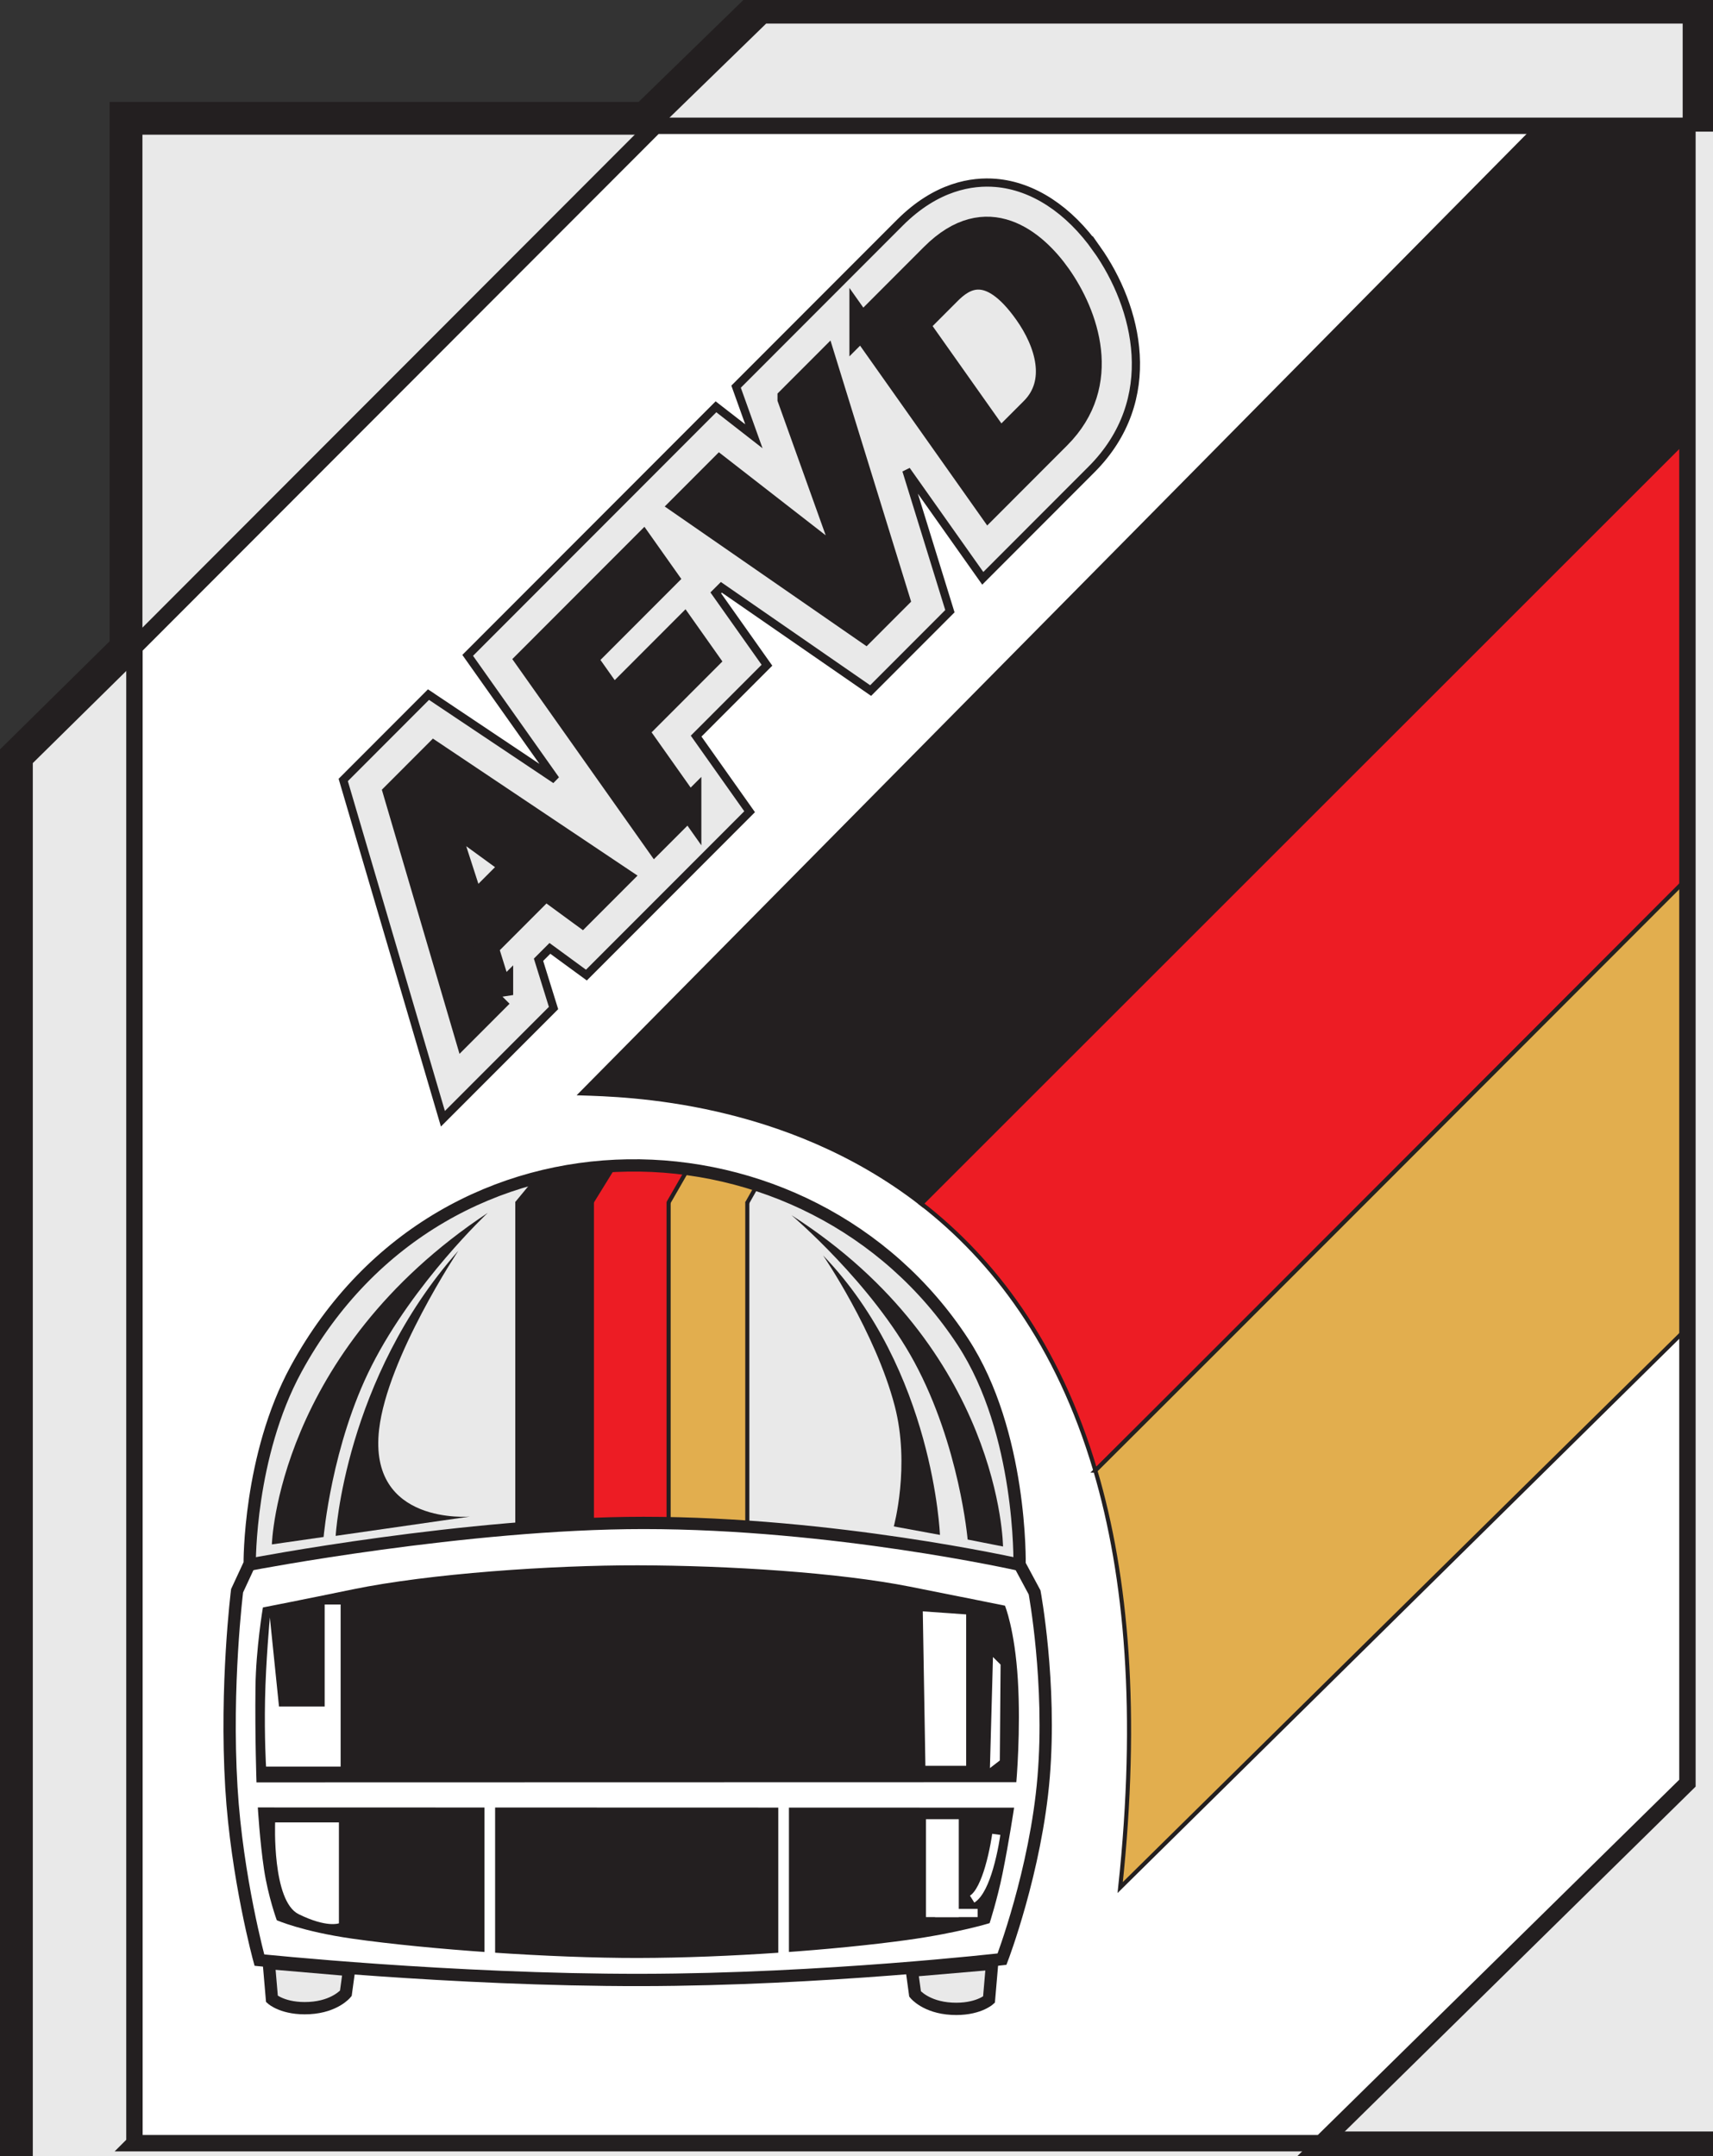 <?xml version="1.0" encoding="UTF-8" standalone="no"?>
<!-- Created with Inkscape (http://www.inkscape.org/) -->

<svg
   xmlns:svg="http://www.w3.org/2000/svg"
   xmlns="http://www.w3.org/2000/svg"
   version="1.1"
   width="282"
   height="355"
   id="svg2"
   xml:space="preserve"><rect width="100%" height="100%" fill="#333333" stroke="none"/><defs
     id="defs6"><clipPath
       id="clipPath20"><path
         d="M 0,2806.84 0,0 l 2231.19,0 0,2806.84 -2231.19,0 z"
         id="path22" /></clipPath></defs><g
     transform="matrix(1.25,0,0,-1.25,10.551,364.128)"
     id="g12"><g
       transform="matrix(0.108,0,0,0.108,-8.441,-10.618)"
       id="g14"><g
         id="g16"><g
           clip-path="url(#clipPath20)"
           id="g18"><path
             d="m 20,21.859 0,1851.371 133.691,131.84 0,646.21 633.227,0 139.27,135.56 1145.722,0 0,-131.84 139.28,0 0,-2479.012 -590.51,0 L 1462.84,20.012 20,21.859"
             id="path24"
             style="fill:#e9e9e9;fill-opacity:1;fill-rule:evenodd;stroke:none" /><path
             d="m 20,21.859 0,1851.371 133.691,131.84 0,646.21 633.227,0 139.27,135.56 1145.722,0 0,-131.84 139.28,0 0,-2479.012 -590.51,0 L 1462.84,20.012 20,21.859 z"
             id="path26"
             style="fill:none;stroke:#e9e9e9;stroke-width:10;stroke-linecap:butt;stroke-linejoin:miter;stroke-miterlimit:4;stroke-opacity:1;stroke-dasharray:none" /><path
             d="m 165.258,176.961 1447.162,0 446.6,439.078 0,2021.351 -1258.739,0 -635.023,-635.93 0,-1824.499"
             id="path28"
             style="fill:#ffffff;fill-opacity:1;fill-rule:evenodd;stroke:none" /><path
             d="m 165.258,176.961 1447.162,0 446.6,439.078 0,2021.351 -1258.739,0 -635.023,-635.93 0,-1824.499 z"
             id="path30"
             style="fill:none;stroke:#ffffff;stroke-width:10;stroke-linecap:butt;stroke-linejoin:miter;stroke-miterlimit:4;stroke-opacity:1;stroke-dasharray:none" /><path
             d="m 1335.73,1002.02 c 104.69,103.93 701.18,701.56 722.09,722.51 0.37,0.37 0.58,0.57 0.58,0.57 l -0.69,536.52 -1.15,-1.15 -933.09,-932.95 c 87.37,-67.86 166.48,-170.38 212.26,-325.5"
             id="path32"
             style="fill:#ed1c24;fill-opacity:1;fill-rule:nonzero;stroke:none" /><path
             d="m 1335.73,1002.02 c 104.69,103.93 701.18,701.56 722.09,722.51 0.37,0.37 0.58,0.57 0.58,0.57 l -0.69,536.52 -1.15,-1.15 -933.09,-932.95 c 87.37,-67.86 166.48,-170.38 212.26,-325.5 z"
             id="path34"
             style="fill:none;stroke:#231f20;stroke-width:5;stroke-linecap:butt;stroke-linejoin:miter;stroke-miterlimit:4;stroke-opacity:1;stroke-dasharray:none" /><path
             d="m 1123.47,1327.52 933.09,932.95 1.15,1.15 -0.48,377.96 -184.89,0 L 708.949,1462.03 c 53.949,-1.75 249,-5.97 414.521,-134.51"
             id="path36"
             style="fill:#231f20;fill-opacity:1;fill-rule:nonzero;stroke:none" /><path
             d="m 1123.47,1327.52 933.09,932.95 1.15,1.15 -0.48,377.96 -184.89,0 L 708.949,1462.03 c 53.949,-1.75 249,-5.97 414.521,-134.51 z"
             id="path38"
             style="fill:none;stroke:#231f20;stroke-width:5;stroke-linecap:butt;stroke-linejoin:miter;stroke-miterlimit:4;stroke-opacity:1;stroke-dasharray:none" /><path
             d="m 1335.73,1002.02 c 38.19,-129.399 53.08,-295.5 30.28,-508.532 l 692.52,683.382 -0.71,547.66 c -20.91,-20.95 -617.4,-618.58 -722.09,-722.51"
             id="path40"
             style="fill:#e2ae4e;fill-opacity:1;fill-rule:nonzero;stroke:none" /><path
             d="m 1335.73,1002.02 c 38.19,-129.399 53.08,-295.5 30.28,-508.532 l 692.52,683.382 -0.71,547.66 c -20.91,-20.95 -617.4,-618.58 -722.09,-722.51 z"
             id="path42"
             style="fill:none;stroke:#231f20;stroke-width:5;stroke-linecap:butt;stroke-linejoin:miter;stroke-miterlimit:4;stroke-opacity:1;stroke-dasharray:none" /><path
             d="m 2103.49,1632.21 c 55.58,55.68 93.04,93.21 98,98.18 0.38,0.37 0.58,0.58 0.58,0.58 l -0.68,536.51 -1.16,-1.14 -96.74,-96.73 0,-537.4"
             id="path44"
             style="fill:#ed1c24;fill-opacity:1;fill-rule:nonzero;stroke:none" /><path
             d="m 2103.49,1632.21 c 55.58,55.68 93.04,93.21 98,98.18 0.38,0.37 0.58,0.58 0.58,0.58 l -0.68,536.51 -1.16,-1.14 -96.74,-96.73 0,-537.4 z"
             id="path46"
             style="fill:none;stroke:#231f20;stroke-width:5;stroke-linecap:butt;stroke-linejoin:miter;stroke-miterlimit:4;stroke-opacity:1;stroke-dasharray:none" /><path
             d="m 2200.23,2266.34 1.16,1.15 -0.49,377.96 -97.41,0 0,-475.84 96.74,96.73"
             id="path48"
             style="fill:#231f20;fill-opacity:1;fill-rule:nonzero;stroke:none" /><path
             d="m 2200.23,2266.34 1.16,1.15 -0.49,377.96 -97.41,0 0,-475.84 96.74,96.73 z"
             id="path50"
             style="fill:none;stroke:#231f20;stroke-width:5;stroke-linecap:butt;stroke-linejoin:miter;stroke-miterlimit:4;stroke-opacity:1;stroke-dasharray:none" /><path
             d="m 2103.49,1085.33 98.71,97.41 -0.71,547.65 c -4.96,-4.97 -42.42,-42.5 -98,-98.18 l 0,-546.88"
             id="path52"
             style="fill:#e2ae4e;fill-opacity:1;fill-rule:nonzero;stroke:none" /><path
             d="m 2103.49,1085.33 98.71,97.41 -0.71,547.65 c -4.96,-4.97 -42.42,-42.5 -98,-98.18 l 0,-546.88 z"
             id="path54"
             style="fill:none;stroke:#231f20;stroke-width:5;stroke-linecap:butt;stroke-linejoin:miter;stroke-miterlimit:4;stroke-opacity:1;stroke-dasharray:none" /><path
             d="m 20,21.859 0,1851.371 133.691,131.84 0,646.21 633.227,0 139.27,135.56 1145.722,0 0,-131.84 139.28,0 0,-2479.012 -590.51,0 L 1462.84,20.012 20,21.859 z"
             id="path56"
             style="fill:none;stroke:#231f20;stroke-width:40;stroke-linecap:butt;stroke-linejoin:miter;stroke-miterlimit:4;stroke-opacity:1;stroke-dasharray:none" /><path
             d="m 163.938,181.691 1447.152,0 446.62,439.09 0,2021.339 -1258.749,0 -635.023,-635.93 0,-1824.499 z"
             id="path58"
             style="fill:none;stroke:#231f20;stroke-width:20;stroke-linecap:butt;stroke-linejoin:miter;stroke-miterlimit:4;stroke-opacity:1;stroke-dasharray:none" /><path
             d="m 327.852,401.359 97.777,-8.41 -3.899,-28.519 c 0,0 -13.046,-16.211 -44.507,-17.93 -31.461,-1.719 -45.614,11.078 -45.614,11.078 l -3.757,43.781"
             id="path60"
             style="fill:#e9e9e9;fill-opacity:1;fill-rule:evenodd;stroke:none" /><path
             d="m 327.852,401.359 97.777,-8.41 -3.899,-28.519 c 0,0 -13.046,-16.211 -44.507,-17.93 -31.461,-1.719 -45.614,11.078 -45.614,11.078 l -3.757,43.781 z"
             id="path62"
             style="fill:none;stroke:#231f20;stroke-width:15;stroke-linecap:butt;stroke-linejoin:miter;stroke-miterlimit:4;stroke-opacity:1;stroke-dasharray:none" /><path
             d="m 1209.77,400.531 -97.78,-8.41 3.9,-28.519 c 0,0 13.05,-16.211 44.51,-17.93 31.46,-1.723 45.61,11.078 45.61,11.078 l 3.76,43.781"
             id="path64"
             style="fill:#e9e9e9;fill-opacity:1;fill-rule:evenodd;stroke:none" /><path
             d="m 1209.77,400.531 -97.78,-8.41 3.9,-28.519 c 0,0 13.05,-16.211 44.51,-17.93 31.46,-1.723 45.61,11.078 45.61,11.078 l 3.76,43.781 z"
             id="path66"
             style="fill:none;stroke:#231f20;stroke-width:15;stroke-linecap:butt;stroke-linejoin:miter;stroke-miterlimit:4;stroke-opacity:1;stroke-dasharray:none" /><path
             d="m 793.711,940.07 c -201.25,1.25 -493.023,-55.261 -493.023,-55.261 0,0 -1.211,133.161 56.562,240.881 180.988,337.46 626.422,323.82 813.26,33.46 72.3,-112.33 68.98,-275.4 68.98,-275.4 0,0 -244.529,55.07 -445.779,56.32"
             id="path68"
             style="fill:#e9e9e9;fill-opacity:1;fill-rule:evenodd;stroke:none" /><path
             d="m 628.367,935.578 93.547,0 0,394.441 -93.547,0 0,-394.441 z"
             id="path70"
             style="fill:#231f20;fill-opacity:1;fill-rule:nonzero;stroke:none" /><path
             d="m 721.773,935.32 93.543,0 0,394.789 -93.543,0 0,-394.789 z"
             id="path72"
             style="fill:#ed1c24;fill-opacity:1;fill-rule:nonzero;stroke:none" /><path
             d="m 815.504,935.488 93.543,0 0,394.531 -93.543,0 0,-394.531 z"
             id="path74"
             style="fill:#e2ae4e;fill-opacity:1;fill-rule:nonzero;stroke:none" /><path
             d="m 815.316,1330.11 0,-389.622"
             id="path76"
             style="fill:#231f20;fill-opacity:1;fill-rule:nonzero;stroke:none" /><path
             d="m 815.316,1330.11 0,-389.622"
             id="path78"
             style="fill:none;stroke:#231f20;stroke-width:5;stroke-linecap:butt;stroke-linejoin:miter;stroke-miterlimit:4;stroke-opacity:1;stroke-dasharray:none" /><path
             d="m 721.773,1330.11 0,-391.399"
             id="path80"
             style="fill:none;stroke:#231f20;stroke-width:5;stroke-linecap:butt;stroke-linejoin:miter;stroke-miterlimit:4;stroke-opacity:1;stroke-dasharray:none" /><path
             d="m 911.289,1330.07 0,-391.832"
             id="path82"
             style="fill:none;stroke:#231f20;stroke-width:5;stroke-linecap:butt;stroke-linejoin:miter;stroke-miterlimit:4;stroke-opacity:1;stroke-dasharray:none" /><path
             d="m 722.066,1329.81 -93.546,0 28.082,34.02 95.082,11.42 -29.618,-45.44"
             id="path84"
             style="fill:#231f20;fill-opacity:1;fill-rule:nonzero;stroke:none" /><path
             d="m 815.445,1329.77 -93.547,0 31.461,47.99 86.442,-6.13 -24.356,-41.86"
             id="path86"
             style="fill:#ed1c24;fill-opacity:1;fill-rule:nonzero;stroke:none" /><path
             d="m 909.199,1329.81 -93.547,0 26.364,44.61 80.867,-20.91 -13.684,-23.7"
             id="path88"
             style="fill:#e2ae4e;fill-opacity:1;fill-rule:nonzero;stroke:none" /><path
             d="m 839.801,1371.63 -24.684,-42.97"
             id="path90"
             style="fill:#231f20;fill-opacity:1;fill-rule:nonzero;stroke:none" /><path
             d="m 839.801,1371.63 -24.684,-42.97"
             id="path92"
             style="fill:none;stroke:#231f20;stroke-width:5;stroke-linecap:butt;stroke-linejoin:miter;stroke-miterlimit:4;stroke-opacity:1;stroke-dasharray:none" /><path
             d="m 751.406,1377.76 -30.953,-50.18"
             id="path94"
             style="fill:none;stroke:#231f20;stroke-width:5;stroke-linecap:butt;stroke-linejoin:miter;stroke-miterlimit:4;stroke-opacity:1;stroke-dasharray:none" /><path
             d="m 925.113,1353.23 -14.058,-24.88"
             id="path96"
             style="fill:none;stroke:#231f20;stroke-width:5;stroke-linecap:butt;stroke-linejoin:miter;stroke-miterlimit:4;stroke-opacity:1;stroke-dasharray:none" /><path
             d="m 304.492,888.59 c 0,0 -1.211,131.14 56.563,237.23 180.988,332.33 626.422,318.9 813.265,32.95 72.3,-110.63 68.98,-271.219 68.98,-271.219 l 18.33,-34.141 c 0,0 20.51,-110.422 11.04,-225.031 -9.45,-114.199 -50.78,-222.219 -50.78,-222.219 0,0 -219.04,-25.109 -439.781,-25.398 -231.773,-0.313 -465.793,24.218 -465.793,24.218 0,0 -27.531,100.301 -34.152,210.532 -7.508,124.769 6.961,239.968 6.961,239.968 l 15.367,33.11 z"
             id="path98"
             style="fill:none;stroke:#231f20;stroke-width:15;stroke-linecap:butt;stroke-linejoin:miter;stroke-miterlimit:4;stroke-opacity:1;stroke-dasharray:none" /><path
             d="m 305.953,887.648 c 0,0 262.656,50.532 478.848,50.532 231.089,0 456.169,-50.532 456.169,-50.532"
             id="path100"
             style="fill:none;stroke:#231f20;stroke-width:15;stroke-linecap:butt;stroke-linejoin:miter;stroke-miterlimit:4;stroke-opacity:1;stroke-dasharray:none" /><path
             d="m 777.828,407.578 c -105.187,-0.137 -255,10.223 -348.527,23.602 -60.75,8.699 -91.774,22.441 -91.774,22.441 0,0 -10.547,28.777 -15.539,61.879 -5.156,34.262 -7.586,75.672 -7.586,75.672 l 922.228,-0.262 c 0,0 -6.14,-41.07 -14.07,-80.219 -6.43,-31.761 -15.8,-60.652 -15.8,-60.652 0,0 -38.81,-12.027 -101.07,-20.609 -87.1,-11.989 -217.424,-21.7 -327.862,-21.852"
             id="path102"
             style="fill:#231f20;fill-opacity:1;fill-rule:evenodd;stroke:none" /><path
             d="M 777.828,886.469 C 672.641,886.672 523.484,876.391 429.961,857.102 369.211,844.539 320.586,835.07 320.586,835.07 c 0,0 -8.496,-50.379 -9.055,-96.968 -0.719,-60.512 1.246,-116.372 1.246,-116.372 l 926.563,0.211 c 0,0 5.57,63.129 1.87,124.688 -3.7,61.562 -15.73,90.633 -15.73,90.633 0,0 -53.43,10.797 -115.7,23.148 -87.1,17.301 -221.514,25.84 -331.952,26.059"
             id="path104"
             style="fill:#231f20;fill-opacity:1;fill-rule:evenodd;stroke:none" /><path
             d="m 335.512,572.93 77.785,0 0,-123.102 c 0,0 -14.625,-5.758 -49.086,11.152 -32.625,16 -28.699,111.95 -28.699,111.95"
             id="path106"
             style="fill:#ffffff;fill-opacity:1;fill-rule:evenodd;stroke:none" /><path
             d="m 597.258,601.891 0,-199.051"
             id="path108"
             style="fill:none;stroke:#ffffff;stroke-width:13;stroke-linecap:butt;stroke-linejoin:miter;stroke-miterlimit:4;stroke-opacity:1;stroke-dasharray:none" /><path
             d="m 955.559,598.16 0,-192.832"
             id="path110"
             style="fill:none;stroke:#ffffff;stroke-width:13;stroke-linecap:butt;stroke-linejoin:miter;stroke-miterlimit:4;stroke-opacity:1;stroke-dasharray:none" /><path
             d="m 1149.18,576.82 0,-119.39"
             id="path112"
             style="fill:none;stroke:#ffffff;stroke-width:40;stroke-linecap:butt;stroke-linejoin:miter;stroke-miterlimit:4;stroke-opacity:1;stroke-dasharray:none" /><path
             d="m 1140.22,462.43 51.92,0"
             id="path114"
             style="fill:none;stroke:#ffffff;stroke-width:10;stroke-linecap:butt;stroke-linejoin:miter;stroke-miterlimit:4;stroke-opacity:1;stroke-dasharray:none" /><path
             d="m 1214.89,558.352 c 0,0 -2.8,-20.493 -8.8,-40.903 -4.77,-16.23 -11.58,-32.41 -20.63,-38.109"
             id="path116"
             style="fill:none;stroke:#ffffff;stroke-width:10;stroke-linecap:butt;stroke-linejoin:miter;stroke-miterlimit:4;stroke-opacity:1;stroke-dasharray:none" /><path
             d="m 395.895,838.68 0,-124.352 -55.68,0 -11.133,108.57 c 0,0 -4.957,-53.558 -5.879,-100.238 -0.922,-46.68 1.235,-81.648 1.235,-81.648 l 90.945,0 0,197.668 -19.488,0"
             id="path118"
             style="fill:#ffffff;fill-opacity:1;fill-rule:evenodd;stroke:none" /><path
             d="m 1125.28,830.328 3.18,-188.387 49.72,0 0,184.668 -52.9,3.719"
             id="path120"
             style="fill:#ffffff;fill-opacity:1;fill-rule:evenodd;stroke:none" /><path
             d="m 1210.86,774.648 -3.71,-135.488 12.07,9.289 0.93,116.922 -9.29,9.277"
             id="path122"
             style="fill:#ffffff;fill-opacity:1;fill-rule:evenodd;stroke:none" /><path
             d="m 331.531,911.961 c 0,0 6.207,233.859 263.196,404.329 0,0 -89.786,-84.31 -141.559,-186.51 -48.809,-96.34 -58.539,-208.741 -58.539,-208.741 l -63.098,-9.078"
             id="path124"
             style="fill:#231f20;fill-opacity:1;fill-rule:evenodd;stroke:none" /><path
             d="m 409.332,922.379 c 0,0 10.809,191.151 149.613,347.761 0,0 -86.496,-129.99 -96.664,-218.01 -13.41,-117.11 110.68,-106.208 110.68,-106.208 L 409.332,922.379"
             id="path126"
             style="fill:#231f20;fill-opacity:1;fill-rule:evenodd;stroke:none" /><path
             d="m 1089.93,933.918 56.27,-10.359 c 0,0 -7.5,200.601 -142.55,340.931 0,0 63.83,-93.32 87.39,-183.6 19.11,-73.18 -1.11,-146.972 -1.11,-146.972"
             id="path128"
             style="fill:#231f20;fill-opacity:1;fill-rule:evenodd;stroke:none" /><path
             d="m 1179.97,917.91 43.15,-8.492 c 0,0 -1.88,240.172 -257.925,404.032 0,0 97.625,-82.57 149.785,-179.08 55.15,-102.06 64.99,-216.46 64.99,-216.46"
             id="path130"
             style="fill:#231f20;fill-opacity:1;fill-rule:evenodd;stroke:none" /><path
             d="m 1337.35,2492.08 c -33.92,47.99 -77.59,76.55 -122.96,80.4 -28.83,2.45 -72.55,-3.98 -117.07,-48.55 l -120.382,-120.53 0.003,0 -79.324,-79.43 c 0,0 19.531,-54.5 21.664,-60.43 -0.535,0.42 -46.191,35.89 -46.191,35.89 L 772.211,2198.39 570.316,1996.27 677.559,1844.66 522.512,1948.41 418.555,1844.3 540.102,1431.11 675,1566.16 c 0,0 -14.281,45.93 -18.301,58.87 6.16,6.18 6.946,6.96 13.863,13.88 1.102,-0.81 44.516,-32.59 44.516,-32.59 l 127.676,127.8 -0.004,0.01 71.359,71.44 c 0,0 -46.851,66.23 -65.222,92.2 25.054,25.08 86.363,86.46 86.363,86.46 0,0 -60.137,85.02 -62.414,88.24 2.285,2.3 4.703,4.71 6.797,6.8 l 182.047,-125.94 96.66,96.79 -53.11,171.89 93.2,-131.78 132.53,132.72 c 85.02,85.14 56.58,198.18 6.39,269.13"
             id="path132"
             style="fill:#e9e9e9;fill-opacity:1;fill-rule:nonzero;stroke:none" /><path
             d="m 1337.35,2492.08 c -33.92,47.99 -77.59,76.55 -122.96,80.4 -28.83,2.45 -72.55,-3.98 -117.07,-48.55 l -120.382,-120.53 0.003,0 -79.324,-79.43 c 0,0 19.531,-54.5 21.664,-60.43 -0.535,0.42 -46.191,35.89 -46.191,35.89 L 772.211,2198.39 570.316,1996.27 677.559,1844.66 522.512,1948.41 418.555,1844.3 540.102,1431.11 675,1566.16 c 0,0 -14.281,45.93 -18.301,58.87 6.16,6.18 6.946,6.96 13.863,13.88 1.102,-0.81 44.516,-32.59 44.516,-32.59 l 127.676,127.8 -0.004,0.01 71.359,71.44 c 0,0 -46.851,66.23 -65.222,92.2 25.054,25.08 86.363,86.46 86.363,86.46 0,0 -60.137,85.02 -62.414,88.24 2.285,2.3 4.703,4.71 6.797,6.8 l 182.047,-125.94 96.66,96.79 -53.11,171.89 93.2,-131.78 132.53,132.72 c 85.02,85.14 56.58,198.18 6.39,269.13 z"
             id="path134"
             style="fill:none;stroke:#231f20;stroke-width:10;stroke-linecap:butt;stroke-linejoin:miter;stroke-miterlimit:4;stroke-opacity:1;stroke-dasharray:none" /><path
             d="m 576.633,1689.68 50.004,50.08 -85.641,62.38 -0.543,-0.54 36.18,-111.92 z m 34.137,-107.69 -43.172,-43.23 -85.063,289.34 47.266,47.34 224.125,-150.09 -44.539,-44.59 -44.508,32.62 -72.402,-72.5 18.293,-58.89"
             id="path136"
             style="fill:#231f20;fill-opacity:1;fill-rule:nonzero;stroke:none" /><path
             d="m 576.633,1689.68 50.004,50.08 -85.641,62.38 -0.543,-0.54 36.18,-111.92 z m 34.137,-107.69 -43.172,-43.23 -85.063,289.34 47.266,47.34 224.125,-150.09 -44.539,-44.59 -44.508,32.62 -72.402,-72.5 18.293,-58.89 z"
             id="path138"
             style="fill:none;stroke:#231f20;stroke-width:30;stroke-linecap:butt;stroke-linejoin:miter;stroke-miterlimit:4;stroke-opacity:1;stroke-dasharray:none" /><path
             d="m 840.258,1811.8 -40.977,-41.03 -155.019,219.29 139.617,139.81 27.422,-38.78 -98.633,-98.77 34.973,-49.48 86.336,86.46 27.418,-38.8 -86.34,-86.46 65.203,-92.24"
             id="path140"
             style="fill:#231f20;fill-opacity:1;fill-rule:nonzero;stroke:none" /><path
             d="m 840.258,1811.8 -40.977,-41.03 -155.019,219.29 139.617,139.81 27.422,-38.78 -98.633,-98.77 34.973,-49.48 86.336,86.46 27.418,-38.8 -86.34,-86.46 65.203,-92.24 z"
             id="path142"
             style="fill:none;stroke:#231f20;stroke-width:30;stroke-linecap:butt;stroke-linejoin:miter;stroke-miterlimit:4;stroke-opacity:1;stroke-dasharray:none" /><path
             d="m 963.102,2309.36 42.628,42.68 88.34,-286.07 -39.07,-39.13 -221.117,153.1 43.976,44.06 159.511,-124.03 0.55,0.54 -74.818,208.85"
             id="path144"
             style="fill:#231f20;fill-opacity:1;fill-rule:nonzero;stroke:none" /><path
             d="m 963.102,2309.36 42.628,42.68 88.34,-286.07 -39.07,-39.13 -221.117,153.1 43.976,44.06 159.511,-124.03 0.55,0.54 -74.818,208.85 z"
             id="path146"
             style="fill:none;stroke:#231f20;stroke-width:30;stroke-linecap:butt;stroke-linejoin:miter;stroke-miterlimit:4;stroke-opacity:1;stroke-dasharray:none" /><path
             d="m 1219.19,2255.96 39.9,39.95 c 33.32,33.37 17.98,82.18 -7.49,118.2 -45.79,64.76 -77.05,42.32 -94.53,24.81 l -39.34,-39.41 101.46,-143.55 z m -168.39,141.22 86.6,86.72 c 66.12,66.21 124.26,16.98 153.61,-24.57 33.25,-47.03 64.51,-131.53 -0.24,-196.37 l -84.96,-85.1 -155.01,219.32"
             id="path148"
             style="fill:#231f20;fill-opacity:1;fill-rule:nonzero;stroke:none" /><path
             d="m 1219.19,2255.96 39.9,39.95 c 33.32,33.37 17.98,82.18 -7.49,118.2 -45.79,64.76 -77.05,42.32 -94.53,24.81 l -39.34,-39.41 101.46,-143.55 z m -168.39,141.22 86.6,86.72 c 66.12,66.21 124.26,16.98 153.61,-24.57 33.25,-47.03 64.51,-131.53 -0.24,-196.37 l -84.96,-85.1 -155.01,219.32 z"
             id="path150"
             style="fill:none;stroke:#231f20;stroke-width:30;stroke-linecap:butt;stroke-linejoin:miter;stroke-miterlimit:4;stroke-opacity:1;stroke-dasharray:none" /></g></g></g></g></svg>